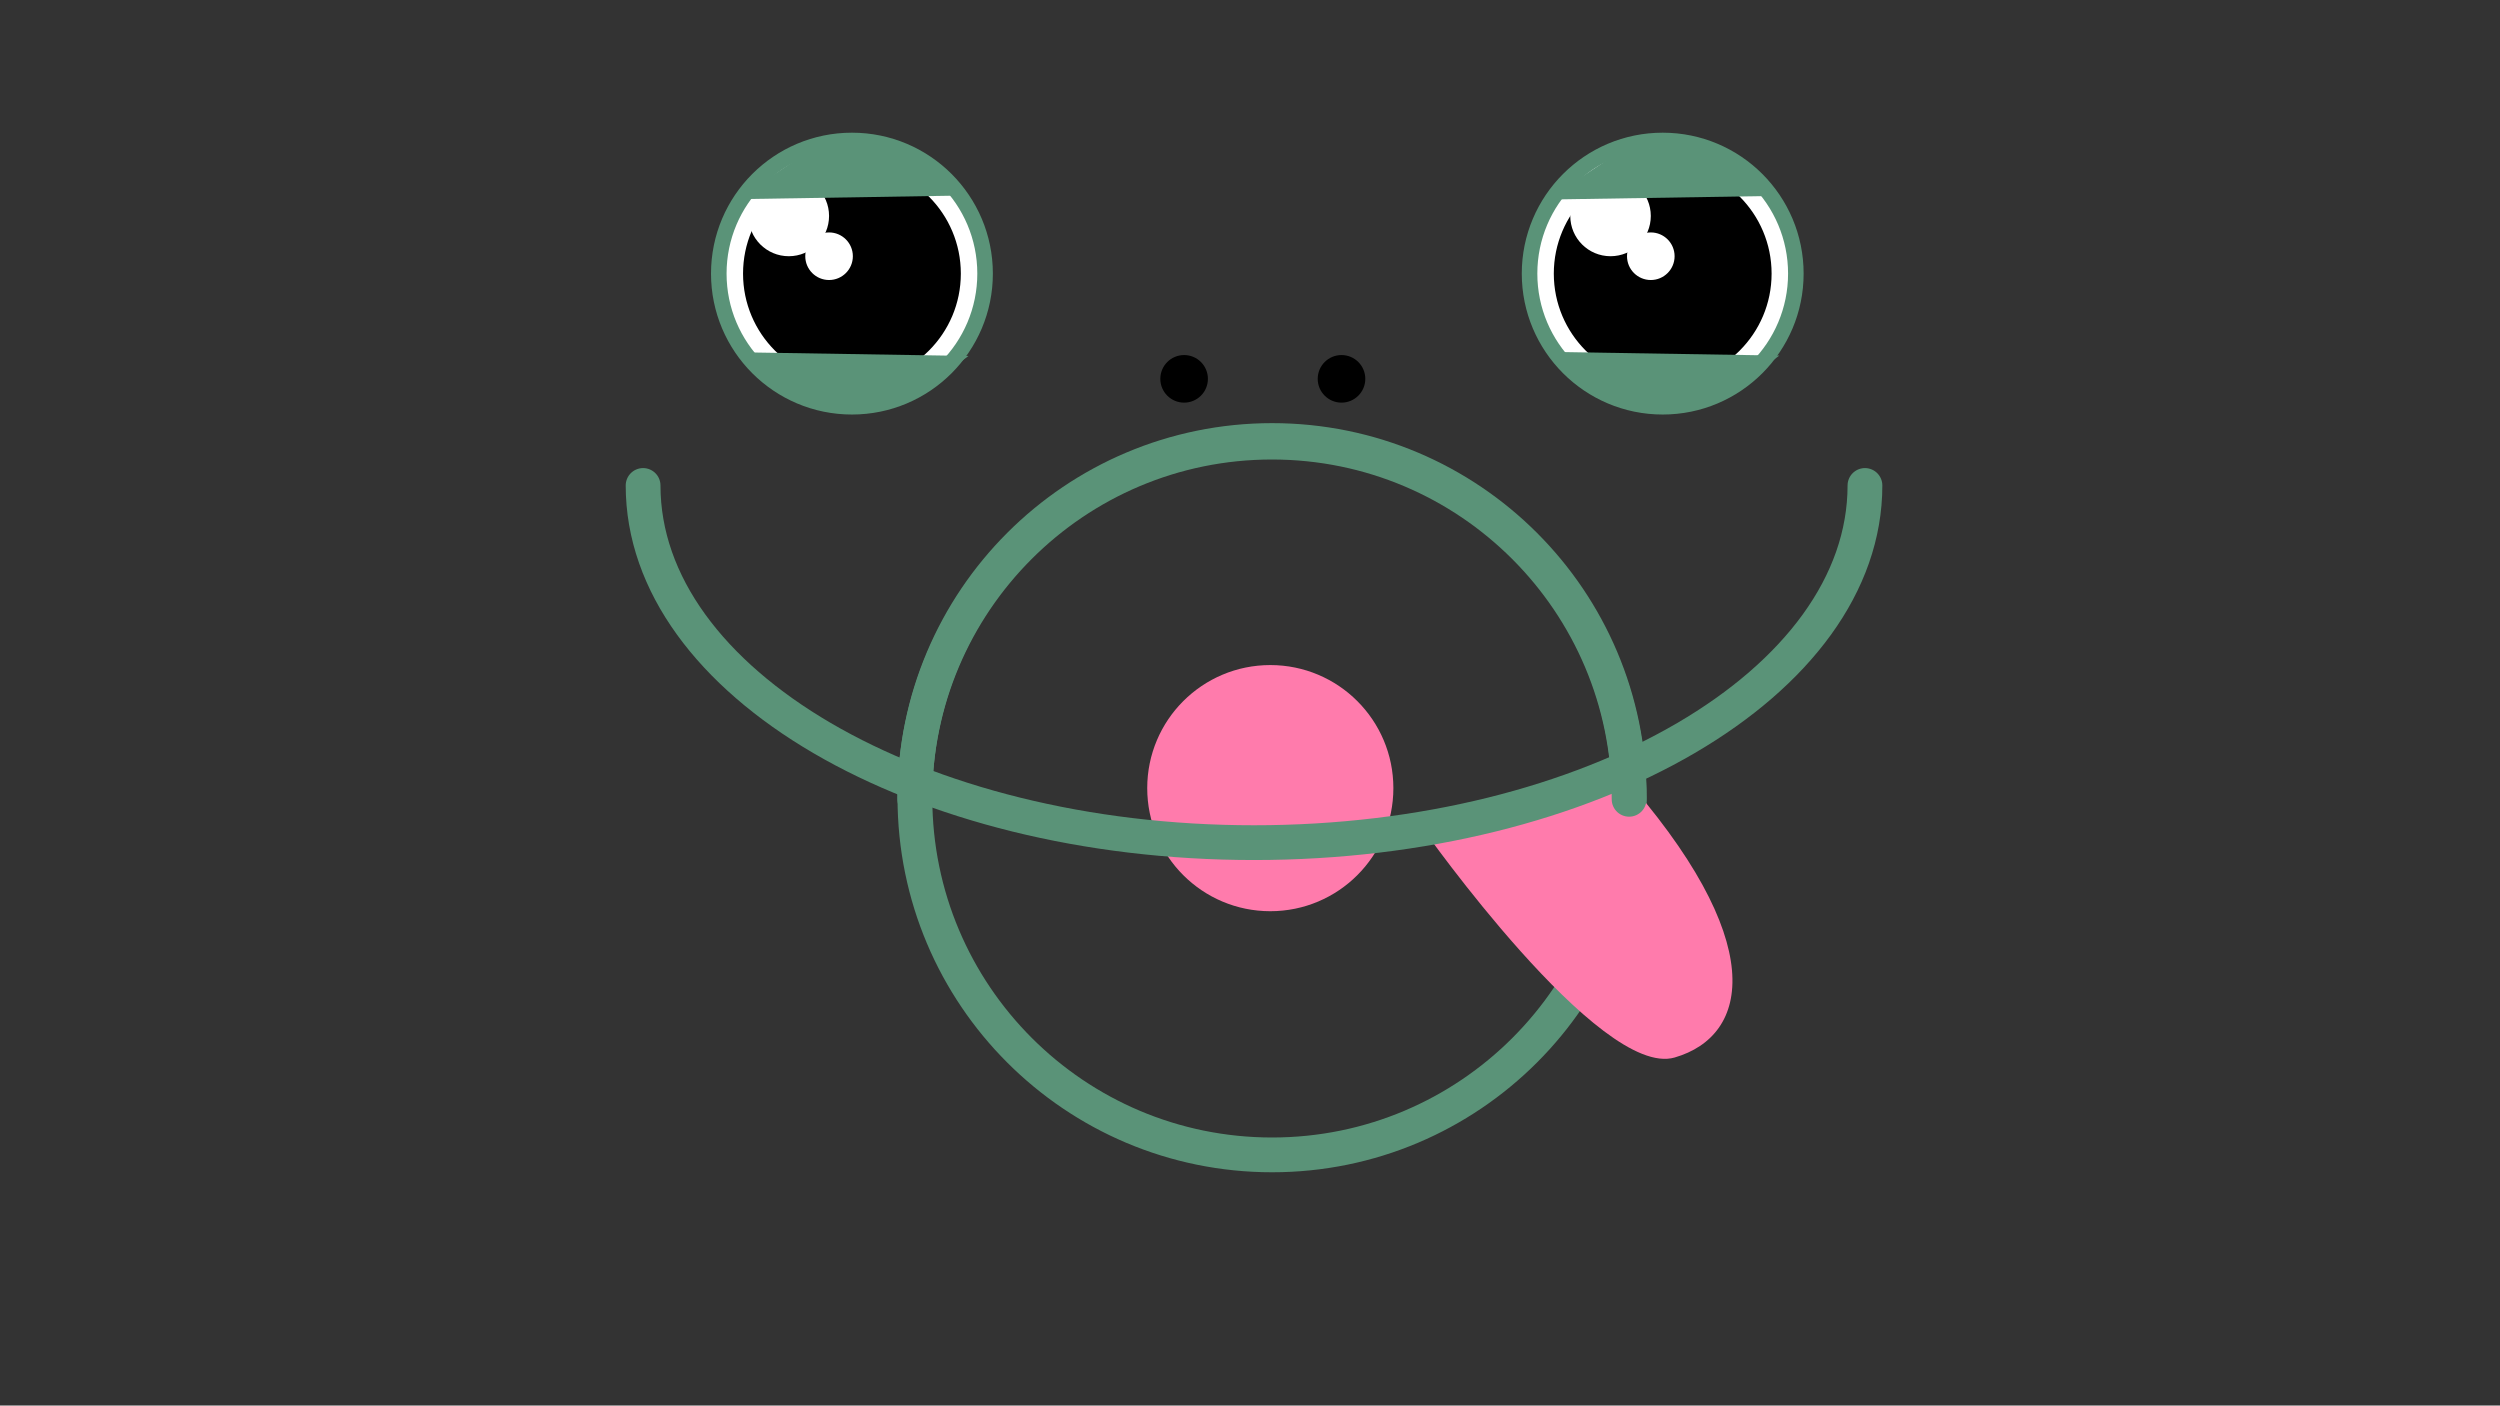 <?xml version="1.0" encoding="UTF-8"?>
<svg id="Layer_1" data-name="Layer 1" xmlns="http://www.w3.org/2000/svg" viewBox="0 0 1366 768">
  <rect x="0" y="0" width="1366" height="768" fill="#333333" stroke="none"/>
  <defs>
    <style>
      .cls-1 {
        stroke: #ff7bac;
      }

      .cls-1, .cls-2, .cls-3, .cls-4 {
        stroke-linecap: round;
        stroke-linejoin: round;
      }

      .cls-1, .cls-3 {
        stroke-width: 19px;
      }

      .cls-1, .cls-5 {
        fill: #ff7bac;
      }

      .cls-2 {
        stroke-width: 26px;
      }

      .cls-2, .cls-3 {
        fill: none;
        stroke: #5a9378;
      }

      .cls-4 {
        stroke: #fff;
        stroke-width: 9px;
      }

      .cls-6, .cls-7, .cls-5, .cls-8 {
        stroke-width: 0px;
      }

      .cls-7 {
        fill: #5a9378;
      }

      .cls-8 {
        fill: #fff;
      }
    </style>
  </defs>
  <circle class="cls-3" cx="695.076" cy="435.865" r="195.164"/>
  <circle class="cls-2" cx="465.5" cy="149.5" r="64"/>
  <circle class="cls-2" cx="908.5" cy="149.5" r="64"/>
  <circle class="cls-4" cx="465.5" cy="149.5" r="64"/>
  <circle class="cls-4" cx="908.5" cy="149.5" r="64"/>
  <circle class="cls-8" cx="431" cy="118" r="22"/>
  <circle class="cls-8" cx="880" cy="118" r="22"/>
  <circle class="cls-8" cx="453" cy="140" r="13"/>
  <circle class="cls-8" cx="902" cy="140" r="13"/>
  <circle class="cls-6" cx="647" cy="207" r="13"/>
  <circle class="cls-6" cx="733" cy="207" r="13"/>
  <polygon class="cls-7" points="529.211 106.791 402.617 108.827 442.635 82.218 478.58 78.728 507.936 90.796 529.211 106.791"/>
  <polygon class="cls-7" points="972.231 107 845.637 109.036 885.655 82.427 921.6 78.937 950.956 91.005 972.231 107"/>
  <circle class="cls-1" cx="694.093" cy="430.638" r="57.748"/>
  <polygon class="cls-7" points="529.191 194.495 402.597 192.459 442.615 219.068 478.56 222.558 507.917 210.49 529.191 194.495"/>
  <polygon class="cls-7" points="972.211 194.286 845.617 192.25 885.635 218.859 921.58 222.349 950.937 210.281 972.211 194.286"/>
  <path class="cls-5" d="m777.503,452.863s96.497,136.792,137.497,124.965,52.655-63.444-30.172-156.136"/>
  <path class="cls-3" d="m1019.011,265.259c0,107.786-149.453,195.164-333.812,195.164s-333.812-87.378-333.812-195.164"/>
  <path class="cls-3" d="m499.817,436.739c0-107.786,87.378-195.164,195.164-195.164s195.164,87.378,195.164,195.164"/>
</svg>